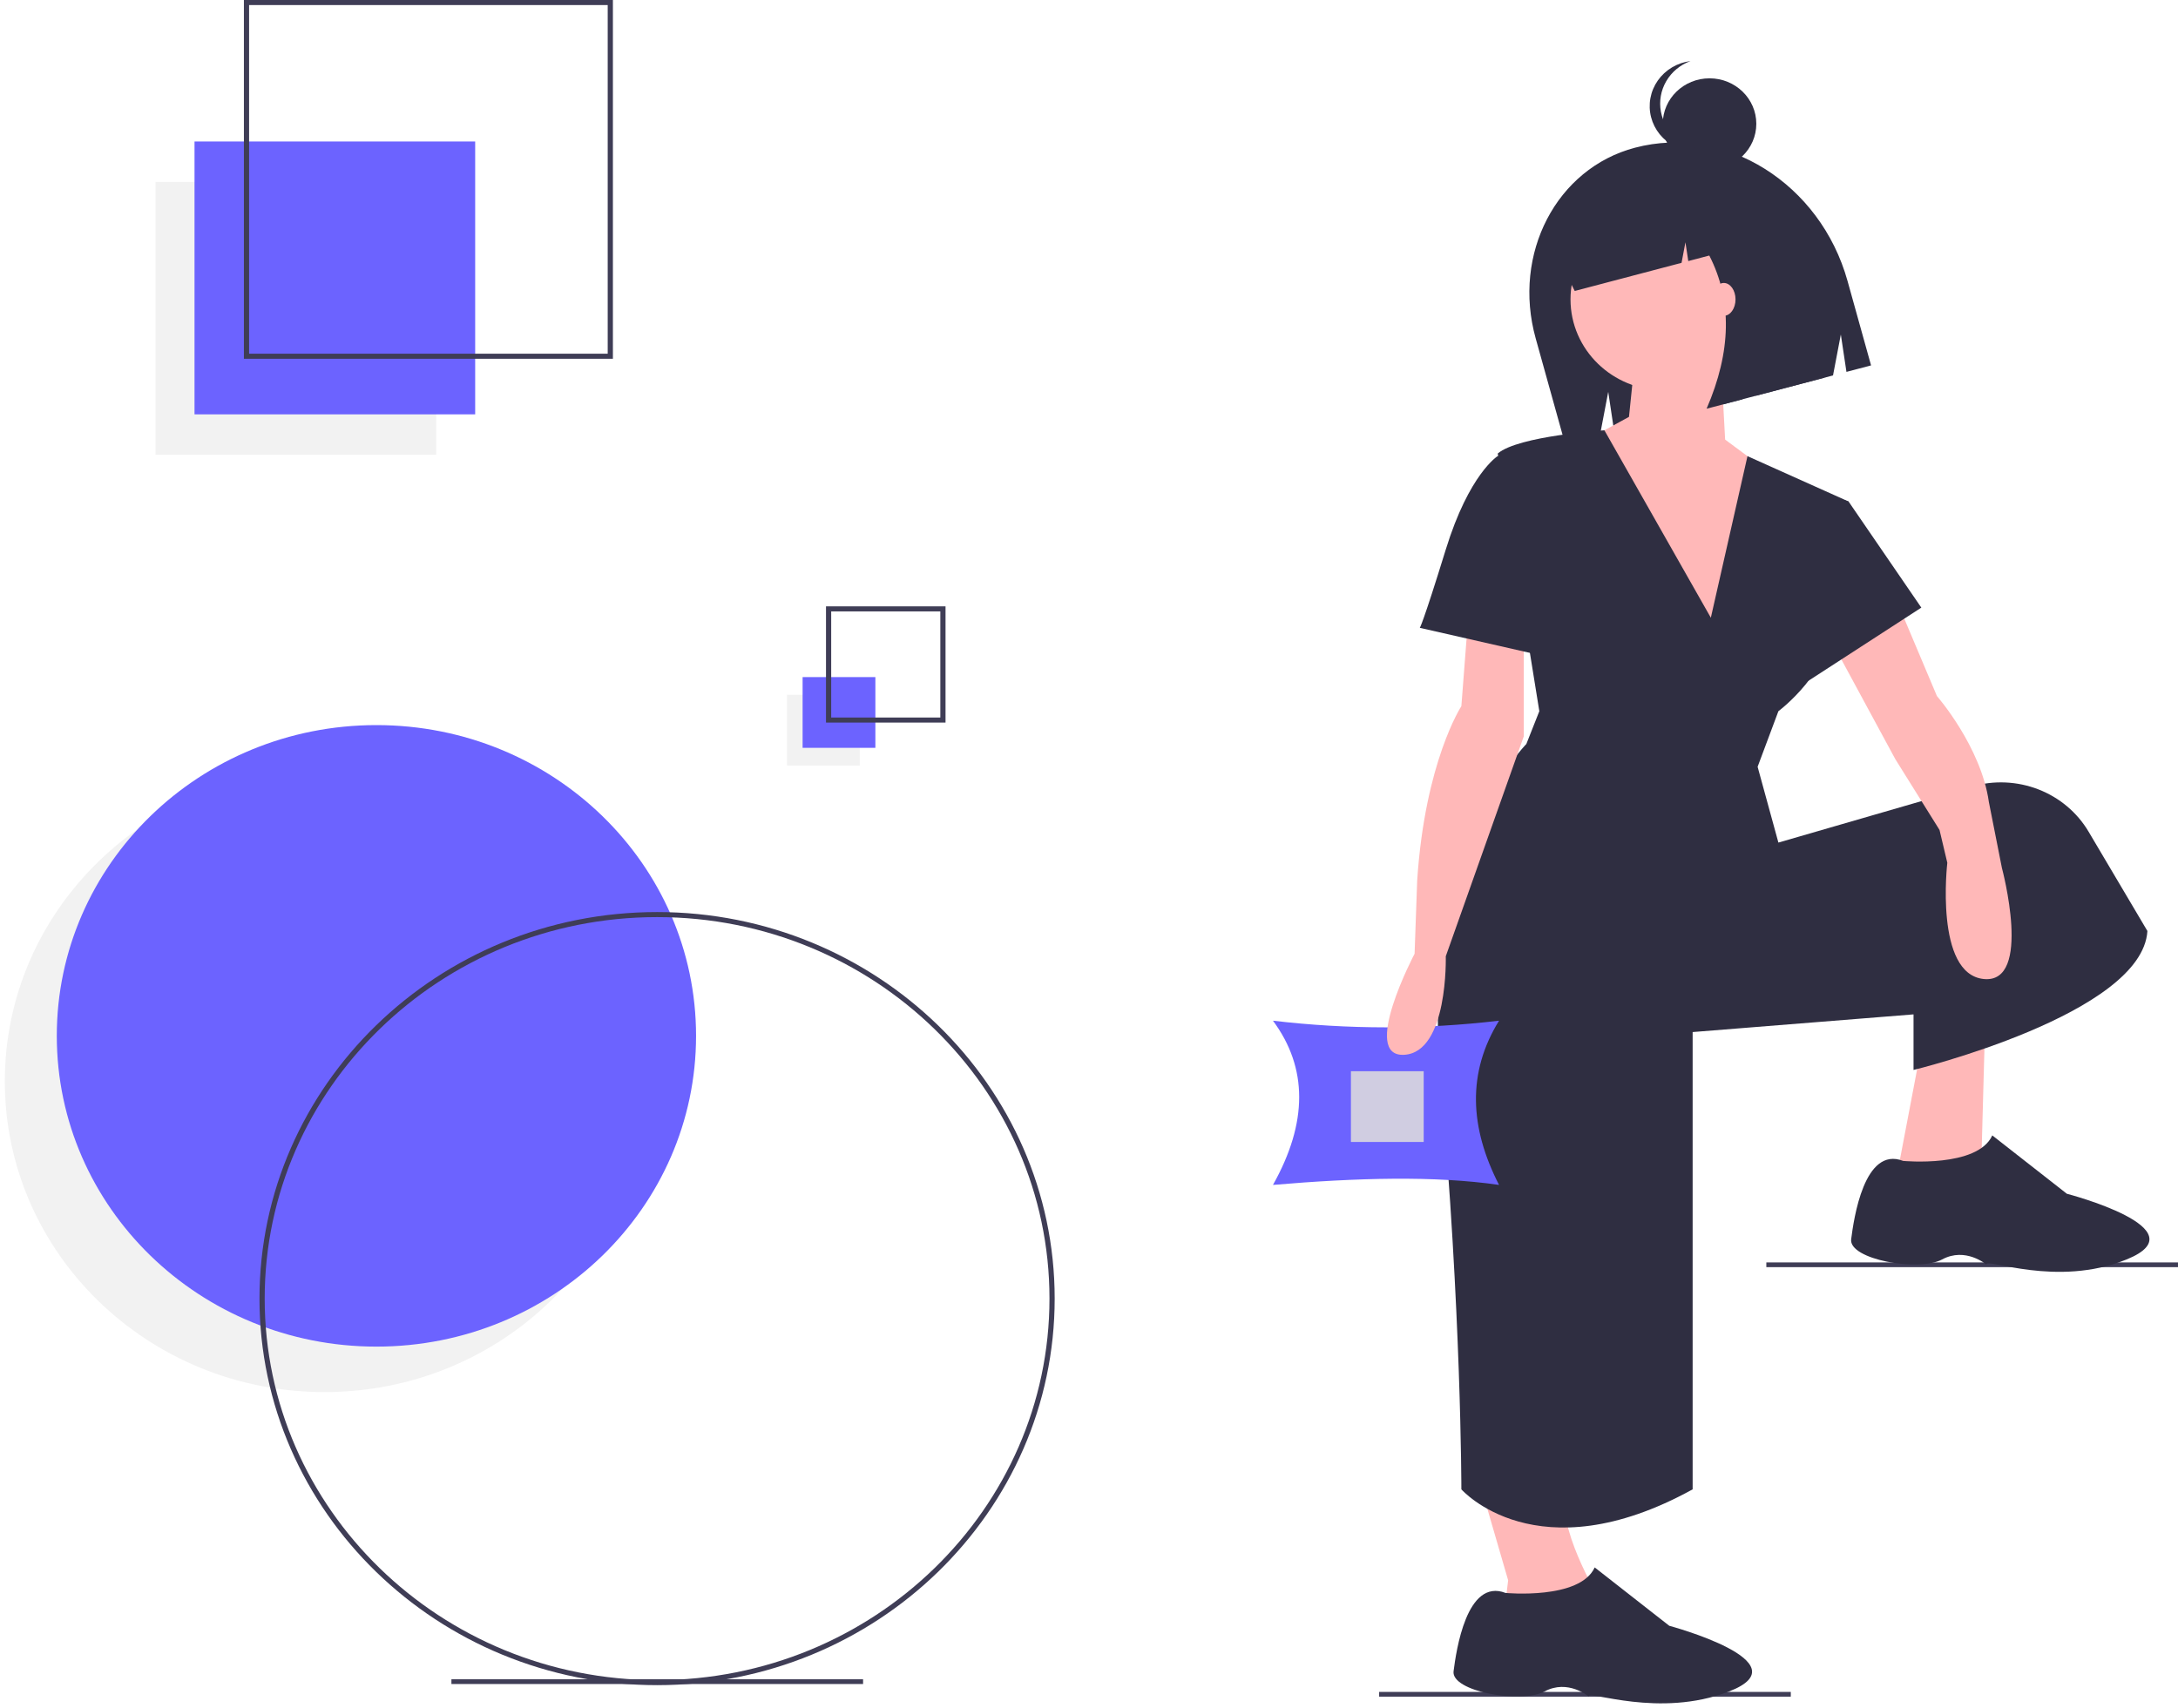 <svg width="348" height="273" viewBox="0 0 348 273" fill="none" xmlns="http://www.w3.org/2000/svg">
<g clip-path="url(#clip0)">
<path d="M51.842 222.482C80.047 222.482 102.913 200.246 102.913 172.817C102.913 145.388 80.047 123.152 51.842 123.152C23.636 123.152 0.771 145.388 0.771 172.817C0.771 200.246 23.636 222.482 51.842 222.482Z" fill="#F2F2F2"/>
<path d="M60.145 215.214C88.351 215.214 111.216 192.978 111.216 165.549C111.216 138.12 88.351 115.884 60.145 115.884C31.939 115.884 9.074 138.12 9.074 165.549C9.074 192.978 31.939 215.214 60.145 215.214Z" fill="#6C63FF"/>
<path d="M69.695 29.072H24.852V72.68H69.695V29.072Z" fill="#F2F2F2"/>
<path d="M75.924 22.612H31.081V66.22H75.924V22.612Z" fill="#6C63FF"/>
<path d="M137.903 268.381H72.128V269.138H137.903V268.381Z" fill="#3F3D56"/>
<path d="M97.93 57.337H38.97V0H97.93V57.337ZM39.8 56.529H97.099V0.808H39.8V56.529Z" fill="#3F3D56"/>
<path d="M137.375 111.039H125.749V122.345H137.375V111.039Z" fill="#F2F2F2"/>
<path d="M139.866 108.212H128.24V119.518H139.866V108.212Z" fill="#6C63FF"/>
<path d="M151.077 115.481H131.978V96.907H151.077V115.481ZM132.808 114.673H150.247V97.714H132.808V114.673Z" fill="#3F3D56"/>
<path d="M104.988 269.32C69.959 269.32 41.461 241.606 41.461 207.542C41.461 173.478 69.959 145.764 104.988 145.764C140.017 145.764 168.516 173.478 168.516 207.542C168.516 241.606 140.017 269.32 104.988 269.32ZM104.988 146.571C70.417 146.571 42.291 173.923 42.291 207.542C42.291 241.161 70.417 268.512 104.988 268.512C139.56 268.512 167.685 241.161 167.685 207.542C167.685 173.923 139.56 146.571 104.988 146.571Z" fill="#3F3D56"/>
<path d="M286.133 270.4H220.358V271.157H286.133V270.4Z" fill="#3F3D56"/>
<path d="M347.999 201.758H282.225V202.515H347.999V201.758Z" fill="#3F3D56"/>
<path d="M261.239 23.606H261.239C248.707 26.907 241.602 40.547 245.37 54.072L250.156 71.254L255.591 69.823L256.963 62.628L257.95 69.201L292.88 60L294.128 53.459L295.025 59.434L298.958 58.398L295.199 44.907C290.864 29.344 275.659 19.807 261.239 23.606Z" fill="#2F2E41"/>
<path d="M235.573 233.989L240.971 252.563L240.141 259.427L255.919 256.197C255.919 256.197 249.275 245.295 250.106 239.642L235.573 233.989Z" fill="#FFB8B8"/>
<path d="M306.989 167.366L302.837 189.17L316.539 187.151L317.162 164.338L306.989 167.366Z" fill="#FFB8B8"/>
<path d="M265.883 62.384C274.139 62.384 280.831 55.876 280.831 47.848C280.831 39.82 274.139 33.312 265.883 33.312C257.628 33.312 250.936 39.82 250.936 47.848C250.936 55.876 257.628 62.384 265.883 62.384Z" fill="#FFB8B8"/>
<path d="M261.109 58.548L260.278 66.623L253.635 70.257L271.074 107.809L284.36 76.718L275.641 70.257L274.811 54.914L261.109 58.548Z" fill="#FFB8B8"/>
<path d="M273.357 98.724L256.352 68.771C256.352 68.771 242.631 69.652 239.31 72.478L245.953 113.663L243.877 118.912C243.877 118.912 226.853 135.871 230.175 172.615C233.497 209.359 233.497 238.027 233.497 238.027C233.497 238.027 245.538 251.755 270.45 238.027V164.943L305.743 162.117V171C305.743 171 342.282 162.117 343.113 148.792L333.713 132.916C331.897 129.849 329.07 127.467 325.689 126.156C322.308 124.846 318.572 124.683 315.084 125.694L284.152 134.66L280.831 122.546L284.152 113.663C284.152 113.663 292.872 107.203 292.872 98.724C292.872 90.244 295.363 80.15 295.363 80.15L279.212 72.903L273.357 98.724Z" fill="#2F2E41"/>
<path d="M302.837 95.493L309.481 111.241C309.481 111.241 316.539 119.316 317.785 128.199L319.861 138.698C319.861 138.698 324.843 157.271 316.954 156.464C309.065 155.656 311.141 137.89 311.141 137.89L309.896 132.641L302.837 121.335L292.422 102.083L302.837 95.493Z" fill="#FFB8B8"/>
<path d="M304.083 185.536C304.083 185.536 315.964 186.669 318.328 181.459L330.241 190.785C330.241 190.785 351.818 196.404 339.791 201.283C328.581 205.831 317.37 200.976 317.37 202.091C317.37 202.091 314.048 199.264 310.311 201.283C306.574 203.302 295.364 201.283 295.779 198.053C296.194 194.823 297.855 183.113 304.083 185.536Z" fill="#2F2E41"/>
<path d="M240.556 254.582C240.556 254.582 252.437 255.715 254.8 250.505L266.714 259.831C266.714 259.831 288.374 265.649 276.264 270.329C265.065 274.657 253.848 270.088 253.842 271.137C253.842 271.137 250.521 268.31 246.784 270.329C243.047 272.348 231.836 270.329 232.251 267.099C232.667 263.869 234.328 252.159 240.556 254.582Z" fill="#2F2E41"/>
<path d="M289.966 78.535L295.363 80.15L306.989 97.109L285.813 110.837L289.966 78.535Z" fill="#2F2E41"/>
<path d="M269.568 28.652C266.495 26.4 262.631 25.478 258.88 26.466L258.435 26.584C249.846 28.846 244.988 38.239 247.585 47.562V47.562L250.464 46.804L249.97 43.242L251.61 46.502L268.679 42.006L269.298 38.718L269.752 41.723L273.11 40.839C276.785 47.993 276.641 56.154 272.68 65.321L278.4 63.814L279.638 57.239L280.545 63.249L291.449 60.376L289.865 46.422C287.071 36.395 278.712 29.471 269.568 28.652Z" fill="#2F2E41"/>
<path d="M273.15 27.053C277.277 27.053 280.623 23.799 280.623 19.785C280.623 15.771 277.277 12.517 273.15 12.517C269.022 12.517 265.676 15.771 265.676 19.785C265.676 23.799 269.022 27.053 273.15 27.053Z" fill="#2F2E41"/>
<path d="M272.734 23.823C270.984 23.824 269.289 23.227 267.945 22.137C266.602 21.047 265.694 19.533 265.381 17.858C265.068 16.184 265.369 14.456 266.233 12.976C267.096 11.495 268.466 10.357 270.105 9.759C269.058 9.889 268.053 10.234 267.153 10.769C266.254 11.305 265.481 12.02 264.887 12.867C264.292 13.714 263.888 14.674 263.703 15.684C263.517 16.693 263.553 17.73 263.809 18.725C264.065 19.72 264.534 20.651 265.187 21.457C265.839 22.263 266.66 22.925 267.595 23.4C268.529 23.875 269.557 24.153 270.61 24.214C271.663 24.275 272.717 24.119 273.703 23.755C273.382 23.798 273.058 23.821 272.734 23.823V23.823Z" fill="#2F2E41"/>
<path d="M275.433 50.472C276.465 50.472 277.301 49.297 277.301 47.848C277.301 46.398 276.465 45.223 275.433 45.223C274.401 45.223 273.564 46.398 273.564 47.848C273.564 49.297 274.401 50.472 275.433 50.472Z" fill="#FFB8B8"/>
<path d="M239.517 189.372C229.239 187.884 216.787 188.23 203.394 189.372C208.978 179.415 208.978 170.666 203.394 163.126C215.391 164.543 227.52 164.543 239.517 163.126C234.373 171.455 234.827 180.24 239.517 189.372Z" fill="#6C63FF"/>
<path d="M234.743 96.705L233.497 112.856C233.497 112.856 227.684 121.739 226.438 140.717L226.023 152.426C226.023 152.426 217.304 168.981 224.362 168.577C231.421 168.174 231.006 152.83 231.006 152.83L243.462 117.701V100.743L234.743 96.705Z" fill="#FFB8B8"/>
<path d="M242.216 72.882H239.31C239.31 72.882 234.743 75.708 231.006 87.822C227.269 99.935 226.854 100.339 226.854 100.339L246.369 104.78L242.216 72.882Z" fill="#2F2E41"/>
<path d="M227.477 171.202H215.851V182.508H227.477V171.202Z" fill="#D0CDE1"/>
</g>
<defs>
<clipPath id="clip0">
<rect width="347.229" height="272.229" fill="white" transform="translate(0.771)"/>
</clipPath>
</defs>
</svg>
